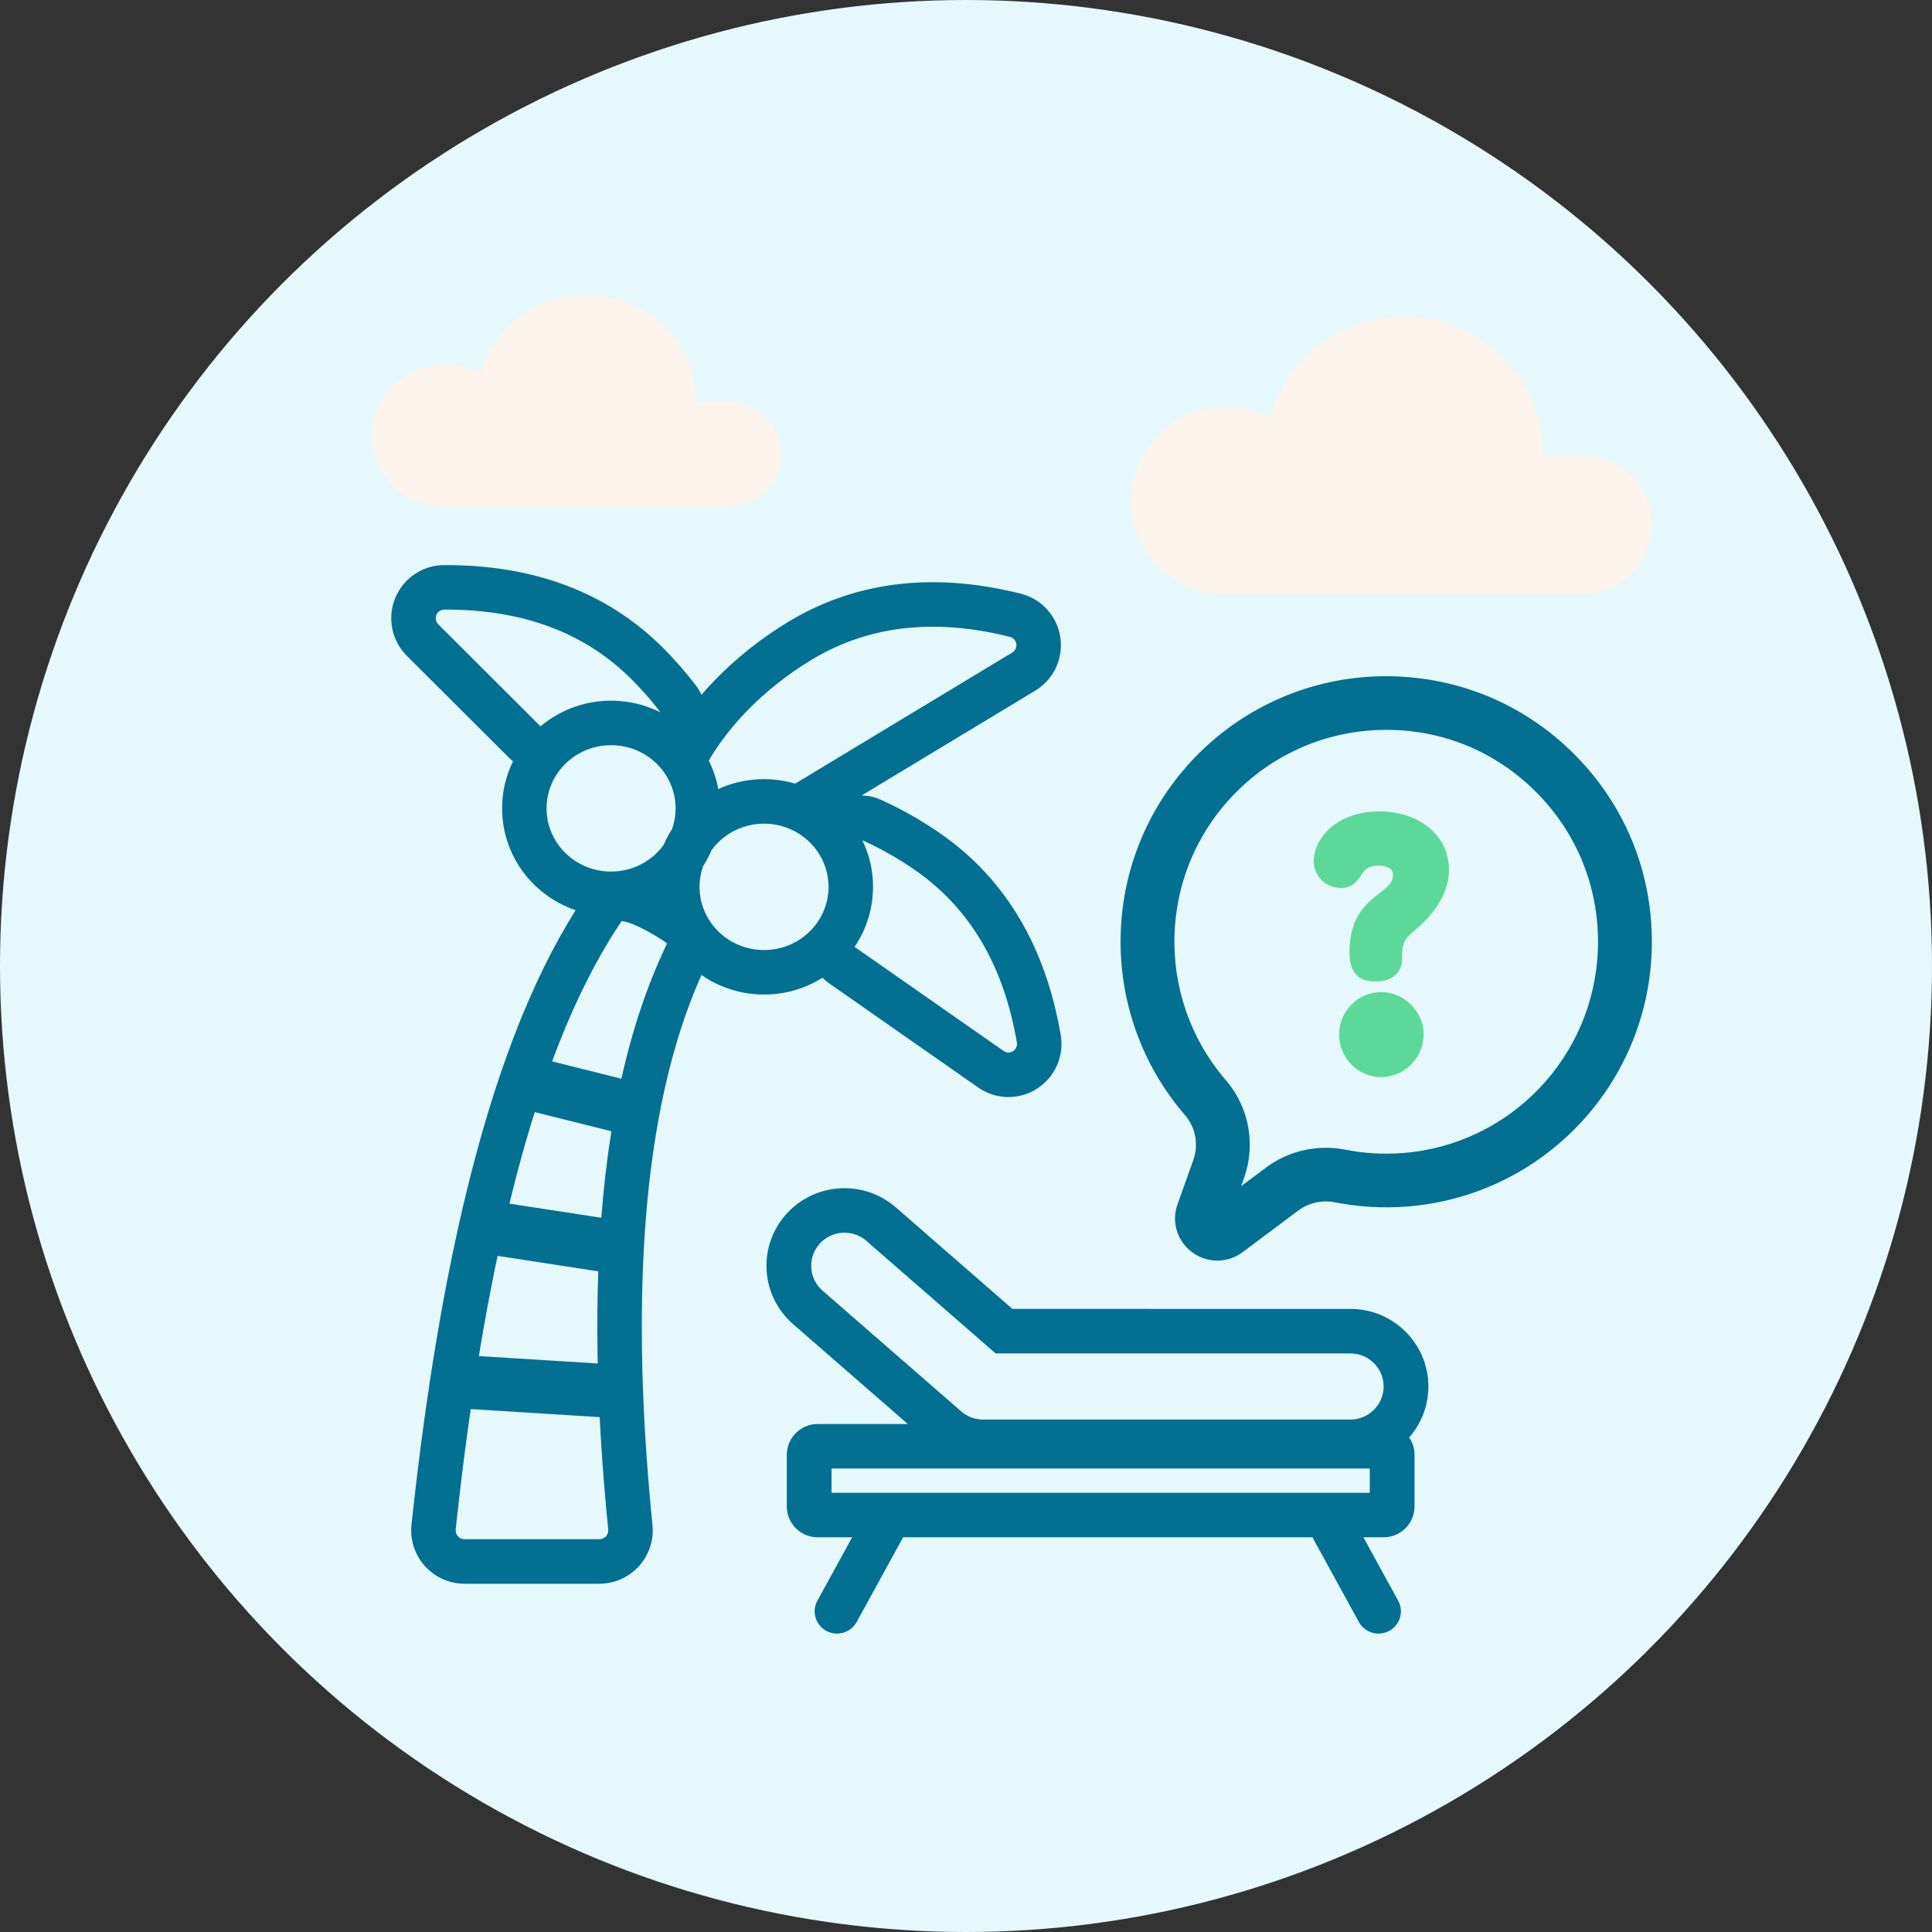 <svg xmlns="http://www.w3.org/2000/svg" width="400" height="400" viewBox="0 0 400 400">
  <rect x="0" y="0" width="400" height="400" fill="#333333" stroke="none"/>
  <g fill="none" fill-rule="evenodd">
    <circle cx="200" cy="200" r="200" fill="#E6F8FC"/>
    <g transform="translate(77 61)">
      <path fill="#FBF3EC" d="M42.37,0.084 C55.54,-1.021 66.727,8.899 67.035,21.513 L67.04,22.086 L73.42,22.086 C79.671,22.086 84.738,27.012 84.738,33.091 C84.738,39.028 79.895,43.868 73.844,44.085 L73.42,44.092 L15.303,44.092 C6.909,44.092 0,37.478 0,29.215 C0,20.997 6.852,14.336 15.306,14.336 C17.915,14.336 20.369,14.972 22.519,16.09 C25.021,7.407 32.852,0.889 42.37,0.084 Z M211.076,4.598 C227.882,3.152 242.149,16.162 242.471,32.675 L242.475,33.296 L250.594,33.296 C258.55,33.296 265,39.721 265,47.65 C265,55.423 258.791,61.752 251.051,61.993 L250.594,62 L176.628,62 C165.945,62 157.151,53.372 157.151,42.595 C157.151,31.876 165.872,23.187 176.632,23.187 C179.952,23.187 183.075,24.017 185.812,25.476 C188.996,14.15 198.962,5.648 211.076,4.598 Z"/>
      <g fill="#037092" fill-rule="nonzero" transform="matrix(-1 0 0 1 143 56)">
        <path d="M91.312,64.522 C94.364,64.522 97.218,66.035 98.932,68.561 C103.672,75.548 107.993,83.801 111.903,93.328 L111.903,93.328 L112.765,95.466 C114.333,99.425 115.833,103.594 117.266,107.976 L117.266,107.976 L118.041,110.387 L118.803,112.84 C118.928,113.253 119.054,113.667 119.178,114.083 L119.178,114.083 L119.92,116.599 L120.648,119.157 C120.769,119.587 120.888,120.019 121.007,120.452 L121.007,120.452 L121.716,123.073 L122.411,125.737 C122.526,126.184 122.64,126.634 122.754,127.084 L122.754,127.084 L123.429,129.811 L124.092,132.58 L124.741,135.391 L125.377,138.245 C125.482,138.724 125.586,139.204 125.69,139.687 L125.69,139.687 L126.306,142.604 L126.909,145.563 L127.5,148.564 L128.077,151.607 C128.172,152.118 128.267,152.63 128.361,153.145 L128.361,153.145 L128.919,156.251 C129.011,156.773 129.102,157.296 129.193,157.821 L129.193,157.821 L129.731,160.991 L130.257,164.203 C130.343,164.742 130.429,165.283 130.515,165.826 L130.515,165.826 L131.021,169.102 C131.271,170.75 131.516,172.415 131.756,174.095 L131.756,174.095 L132.23,177.477 L132.691,180.902 L133.139,184.369 L133.575,187.878 L133.998,191.43 L134.408,195.024 L134.806,198.661 C134.848,199.052 134.869,199.445 134.869,199.838 C134.869,205.947 129.92,210.899 123.816,210.899 L123.816,210.899 L95.908,210.899 C95.54,210.899 95.172,210.88 94.806,210.844 C88.732,210.234 84.302,204.813 84.911,198.735 L84.911,198.735 L85.245,195.282 L85.551,191.868 L85.831,188.493 L86.082,185.155 C86.162,184.049 86.237,182.95 86.307,181.856 L86.307,181.856 L86.504,178.596 C86.535,178.056 86.564,177.517 86.592,176.98 L86.592,176.98 L86.749,173.777 L86.878,170.613 L86.98,167.486 C87.406,152.47 86.879,138.801 85.413,126.483 L85.413,126.483 L85.097,123.954 C82.951,107.64 79.108,93.771 73.601,82.36 C72.389,79.849 72.378,76.924 73.571,74.404 C75.517,70.295 85.933,64.522 91.312,64.522 Z M122.54,174.738 L95.842,176.406 L95.791,177.461 C95.776,177.735 95.761,178.01 95.746,178.285 L95.7,179.112 L95.499,182.442 L95.27,185.81 L95.013,189.215 L94.728,192.657 L94.416,196.137 L94.075,199.654 C93.974,200.667 94.712,201.571 95.725,201.672 C95.786,201.678 95.847,201.681 95.908,201.681 L95.908,201.681 L123.816,201.681 L124.031,201.669 C124.947,201.563 125.658,200.783 125.658,199.838 L125.658,199.838 L125.648,199.642 C125.52,198.45 125.391,197.265 125.259,196.087 L125.259,196.087 L124.859,192.575 L124.446,189.106 L124.021,185.678 L123.584,182.293 L123.134,178.95 C123.058,178.396 122.982,177.845 122.905,177.294 L122.905,177.294 L122.54,174.738 Z M116.977,143.016 L96.132,146.221 C96.328,151.628 96.381,157.228 96.291,163.02 L96.291,163.02 L96.245,165.299 L120.85,163.762 L120.445,161.32 L119.917,158.252 C119.828,157.745 119.738,157.239 119.648,156.734 L119.648,156.734 L119.101,153.73 L118.542,150.768 C118.354,149.787 118.164,148.814 117.971,147.848 L117.971,147.848 L117.388,144.97 L116.977,143.016 Z M109.284,113.252 L93.423,117.216 C94.33,122.901 95.025,128.871 95.509,135.127 L114.528,132.202 L113.963,129.9 C113.908,129.681 113.853,129.463 113.798,129.245 L113.633,128.593 L112.964,126.012 C112.852,125.585 112.739,125.16 112.626,124.737 L112.626,124.737 L111.939,122.219 L111.24,119.743 C111.005,118.925 110.768,118.113 110.529,117.309 L110.529,117.309 L109.806,114.918 L109.284,113.252 Z M91.312,73.739 C90.514,73.739 89.307,74.163 88.021,74.754 L88.021,74.754 L87.243,75.126 C87.113,75.191 86.982,75.257 86.852,75.324 L86.852,75.324 L86.075,75.734 L85.319,76.153 L84.599,76.569 L83.931,76.97 L83.331,77.343 L82.593,77.824 L82.232,78.075 C82.181,78.111 82.136,78.144 82.096,78.174 L82.096,78.174 L81.926,78.314 L81.895,78.351 C85.865,86.578 89.016,95.905 91.349,106.334 L105.693,102.749 L105.61,102.523 C102.027,92.905 98.074,84.571 93.752,77.523 L93.27,76.745 L92.297,75.221 C91.971,74.72 91.643,74.226 91.312,73.739 Z"/>
        <path d="M128.091,0.002 C131.005,0.019 133.79,1.195 135.835,3.269 C139.722,7.212 140.059,13.415 136.678,17.753 L136.497,17.977 L136.163,18.362 L135.97,18.572 L135.771,18.777 L114.6,39.903 C114.34,40.161 114.069,40.402 113.787,40.624 C115.234,43.562 116.047,46.867 116.047,50.365 C116.047,62.725 105.901,72.663 93.483,72.663 C90.106,72.663 86.897,71.928 84.015,70.609 C82.108,81.046 72.86,88.909 61.813,88.909 C57.365,88.909 53.208,87.634 49.705,85.429 C49.394,85.752 49.055,86.056 48.69,86.337 L48.343,86.591 L17.482,108.153 C15.114,109.807 12.189,110.461 9.341,109.969 C3.365,108.938 -0.629,103.256 0.389,97.288 C3.493,79.088 11.765,65.028 25.136,55.687 C28.492,53.341 32,51.284 35.616,49.526 L36.977,48.881 L37.632,48.581 C38.981,47.964 40.336,47.695 41.635,47.713 L5.659,25.989 C3.168,24.485 1.378,22.053 0.677,19.231 C-0.782,13.359 2.775,7.397 8.654,5.918 C26.226,1.5 42.156,3.217 55.926,11.233 L56.733,11.711 L57.716,12.315 C64.289,16.42 70.101,21.423 74.768,26.848 C75.064,26.184 75.451,25.53 75.937,24.893 C78.013,22.17 80.297,19.556 82.771,17.088 C94.31,5.575 109.609,-0.107 128.091,0.002 Z M41.258,75.827 L41.205,75.71 C41.177,75.649 41.15,75.587 41.122,75.525 C41.104,75.485 41.087,75.444 41.069,75.403 L41.029,75.31 C40.927,75.072 40.829,74.832 40.735,74.59 C40.719,74.548 40.702,74.506 40.686,74.463 C40.652,74.374 40.619,74.286 40.587,74.197 C40.57,74.15 40.553,74.103 40.536,74.056 C40.496,73.946 40.458,73.836 40.421,73.726 C40.401,73.67 40.383,73.614 40.364,73.558 C40.291,73.337 40.221,73.113 40.154,72.889 C40.132,72.814 40.11,72.739 40.089,72.663 C40.061,72.563 40.033,72.464 40.006,72.365 L40.089,72.663 C40.028,72.45 39.971,72.235 39.916,72.018 C39.909,71.989 39.901,71.96 39.894,71.931 C39.83,71.671 39.77,71.408 39.715,71.144 C39.67,70.927 39.628,70.71 39.589,70.491 C39.58,70.44 39.571,70.389 39.562,70.339 C39.549,70.262 39.537,70.185 39.525,70.108 C39.516,70.055 39.508,70.001 39.5,69.948 C39.457,69.664 39.419,69.378 39.387,69.09 C39.382,69.048 39.377,69.005 39.373,68.962 C39.327,68.531 39.294,68.096 39.274,67.658 C39.27,67.585 39.267,67.513 39.265,67.44 C39.262,67.368 39.26,67.297 39.258,67.225 C39.256,67.16 39.254,67.096 39.253,67.031 C39.251,66.892 39.249,66.752 39.249,66.612 C39.249,66.444 39.251,66.277 39.255,66.11 L39.249,66.612 C39.249,66.383 39.253,66.156 39.26,65.929 C39.269,65.62 39.285,65.312 39.307,65.005 C39.311,64.948 39.315,64.892 39.32,64.835 C39.345,64.514 39.378,64.194 39.417,63.877 C39.421,63.847 39.424,63.818 39.428,63.789 C39.496,63.256 39.583,62.728 39.689,62.208 C39.695,62.174 39.702,62.141 39.709,62.107 C39.737,61.973 39.766,61.84 39.796,61.707 C39.803,61.678 39.809,61.649 39.816,61.62 C39.891,61.297 39.972,60.977 40.061,60.66 C40.072,60.622 40.082,60.584 40.093,60.545 C40.132,60.41 40.172,60.275 40.213,60.141 C40.226,60.098 40.239,60.054 40.253,60.011 C40.295,59.876 40.339,59.742 40.383,59.608 C40.387,59.596 40.391,59.586 40.394,59.575 C40.443,59.43 40.494,59.285 40.546,59.14 C40.564,59.089 40.583,59.038 40.602,58.986 C40.704,58.707 40.813,58.431 40.926,58.157 C40.951,58.097 40.976,58.036 41.002,57.976 C41.147,57.634 41.301,57.297 41.463,56.964 L40.808,57.263 C37.326,58.872 33.82,60.86 30.41,63.244 C19.155,71.106 12.174,82.972 9.468,98.839 C9.303,99.804 9.947,100.72 10.906,100.886 C10.982,100.899 11.059,100.907 11.135,100.91 L11.362,100.904 C11.589,100.884 11.81,100.819 12.013,100.714 L12.209,100.595 L43.07,79.034 C42.948,78.854 42.828,78.672 42.711,78.488 C42.672,78.427 42.634,78.366 42.595,78.305 C42.561,78.251 42.528,78.196 42.494,78.142 C42.456,78.079 42.418,78.017 42.381,77.955 C42.352,77.906 42.323,77.857 42.294,77.808 C41.988,77.289 41.703,76.757 41.44,76.212 C41.408,76.147 41.377,76.081 41.346,76.015 L41.44,76.212 C41.397,76.124 41.355,76.035 41.313,75.945 L41.258,75.827 L41.258,75.827 Z M61.813,53.532 L61.423,53.537 C61.365,53.539 61.307,53.541 61.25,53.543 C61.129,53.548 61.009,53.554 60.889,53.562 L61.25,53.543 C61.115,53.549 60.981,53.556 60.847,53.565 C60.735,53.573 60.621,53.582 60.509,53.593 L60.847,53.565 C60.669,53.578 60.492,53.594 60.316,53.613 L60.509,53.593 C60.382,53.605 60.257,53.619 60.131,53.634 L60.316,53.613 C60.133,53.633 59.95,53.657 59.769,53.684 C59.707,53.693 59.644,53.703 59.581,53.713 L59.769,53.684 C59.642,53.703 59.515,53.724 59.389,53.747 L59.581,53.713 C59.45,53.734 59.32,53.758 59.191,53.783 L59.389,53.747 C59.202,53.78 59.017,53.818 58.832,53.859 C58.797,53.866 58.761,53.874 58.725,53.882 L58.832,53.859 C58.721,53.884 58.609,53.91 58.499,53.938 L58.053,54.057 C52.751,55.579 48.816,60.235 48.483,65.839 C48.478,65.923 48.473,66.008 48.47,66.092 L48.483,65.839 C48.475,65.973 48.469,66.107 48.465,66.241 L48.47,66.092 C48.463,66.265 48.46,66.438 48.46,66.612 L48.465,66.974 C48.466,67.029 48.468,67.083 48.471,67.138 C48.473,67.196 48.475,67.253 48.478,67.311 L48.471,67.138 C48.752,74.118 54.618,79.692 61.813,79.692 C69.188,79.692 75.167,73.836 75.167,66.612 C75.167,65.106 74.907,63.659 74.429,62.313 C73.752,61.266 73.164,60.159 72.672,59.001 C71.061,56.797 68.768,55.105 66.095,54.219 C66.087,54.214 66.078,54.212 66.069,54.209 L66.095,54.219 C65.44,54.001 64.762,53.833 64.065,53.717 C64.036,53.711 64.007,53.707 63.978,53.702 L64.065,53.717 C63.963,53.7 63.86,53.684 63.757,53.669 L63.978,53.702 C63.848,53.681 63.718,53.662 63.587,53.645 L63.757,53.669 C63.626,53.651 63.493,53.634 63.36,53.619 L63.587,53.645 C63.46,53.629 63.332,53.614 63.204,53.601 L63.36,53.619 C63.235,53.604 63.11,53.592 62.984,53.581 L63.204,53.601 C63.068,53.588 62.931,53.576 62.793,53.566 L62.984,53.581 C62.861,53.571 62.736,53.562 62.612,53.555 L62.793,53.566 C62.616,53.554 62.439,53.545 62.261,53.539 L62.612,53.555 C62.486,53.547 62.359,53.542 62.232,53.538 L62.232,53.538 L61.813,53.532 L61.813,53.532 Z M91.154,37.482 L90.957,37.519 C90.89,37.531 90.823,37.544 90.757,37.558 L90.956,37.518 C90.836,37.54 90.717,37.564 90.597,37.59 L90.757,37.558 C90.561,37.598 90.367,37.642 90.174,37.69 C90.155,37.693 90.136,37.698 90.117,37.703 L90.174,37.69 C90.076,37.714 89.979,37.74 89.882,37.766 L90.117,37.703 C90.001,37.732 89.887,37.763 89.773,37.795 L89.882,37.766 C89.699,37.816 89.518,37.87 89.339,37.927 C89.306,37.936 89.273,37.947 89.241,37.958 L89.339,37.927 C89.245,37.957 89.152,37.988 89.06,38.02 L89.241,37.958 C89.123,37.996 89.006,38.036 88.89,38.078 L89.06,38.02 C88.939,38.061 88.819,38.104 88.699,38.149 L88.403,38.265 C88.352,38.285 88.301,38.306 88.25,38.328 L88.404,38.263 C88.287,38.311 88.17,38.36 88.054,38.41 L88.25,38.328 C88.143,38.372 88.036,38.419 87.93,38.466 L87.448,38.694 C84.864,39.979 82.764,42.062 81.487,44.613 L81.482,44.622 L81.339,44.919 C80.96,45.726 80.664,46.579 80.459,47.465 L80.35,47.985 C80.205,48.757 80.129,49.552 80.129,50.365 C80.129,51.871 80.389,53.318 80.867,54.665 C81.544,55.711 82.133,56.819 82.625,57.976 C85.045,61.288 89.007,63.445 93.483,63.445 C100.858,63.445 106.836,57.589 106.836,50.365 C106.836,46.377 105.014,42.805 102.14,40.406 L102.174,40.435 C101.887,40.193 101.59,39.965 101.286,39.749 C101.263,39.733 101.24,39.717 101.217,39.701 L101.286,39.749 C101.211,39.696 101.136,39.644 101.06,39.593 L101.217,39.701 C101.119,39.633 101.021,39.566 100.921,39.501 L101.06,39.593 C100.957,39.524 100.854,39.455 100.749,39.389 L100.921,39.501 C100.811,39.428 100.7,39.357 100.588,39.288 C100.519,39.245 100.45,39.203 100.38,39.162 L100.588,39.288 C100.458,39.208 100.327,39.131 100.195,39.055 L100.38,39.162 C100.289,39.108 100.196,39.054 100.103,39.002 L100.195,39.055 C99.671,38.756 99.124,38.491 98.557,38.263 C98.546,38.257 98.533,38.251 98.52,38.246 L98.557,38.263 C98.103,38.08 97.636,37.921 97.159,37.787 C97.127,37.777 97.095,37.768 97.063,37.759 L97.159,37.787 C96.9,37.714 96.637,37.649 96.372,37.592 C96.31,37.578 96.247,37.565 96.185,37.552 L96.372,37.592 C96.276,37.571 96.179,37.551 96.082,37.533 L96.185,37.552 C96.082,37.532 95.978,37.512 95.874,37.494 L96.082,37.533 C95.947,37.507 95.812,37.483 95.676,37.461 L95.874,37.494 C95.776,37.476 95.677,37.46 95.578,37.445 L95.676,37.461 C95.569,37.443 95.461,37.427 95.353,37.412 L95.578,37.445 C95.479,37.43 95.381,37.415 95.281,37.402 L95.353,37.412 C95.195,37.391 95.037,37.372 94.878,37.356 C94.813,37.349 94.747,37.343 94.681,37.337 L94.878,37.356 C94.761,37.344 94.643,37.333 94.524,37.324 L94.681,37.337 C94.577,37.328 94.472,37.32 94.367,37.313 L94.524,37.324 C94.407,37.315 94.29,37.308 94.172,37.302 L94.367,37.313 C94.231,37.305 94.095,37.298 93.958,37.293 L94.172,37.302 C94.064,37.297 93.955,37.293 93.846,37.29 L93.846,37.29 L93.483,37.285 L93.483,37.285 L93.067,37.291 C93.041,37.292 93.015,37.293 92.989,37.294 C92.891,37.297 92.795,37.302 92.698,37.307 L92.989,37.294 C92.839,37.299 92.69,37.307 92.542,37.317 L92.698,37.307 C92.533,37.316 92.37,37.329 92.207,37.344 L92.542,37.317 C92.367,37.329 92.194,37.344 92.022,37.363 L92.207,37.344 C92.079,37.355 91.952,37.369 91.825,37.384 L92.022,37.363 C91.902,37.375 91.783,37.39 91.665,37.405 L91.825,37.384 C91.663,37.404 91.501,37.426 91.34,37.452 L91.665,37.405 C91.494,37.428 91.324,37.454 91.155,37.483 L91.154,37.482 Z M27.101,12.756 C21.954,12.736 16.553,13.436 10.898,14.858 C9.954,15.095 9.38,16.058 9.616,17.007 C9.71,17.387 9.926,17.723 10.227,17.964 L10.418,18.097 L55.362,45.24 L55.374,45.237 C55.813,45.108 56.258,44.991 56.707,44.889 L56.135,45.027 C56.346,44.973 56.559,44.922 56.772,44.874 C56.95,44.834 57.128,44.796 57.308,44.76 C57.335,44.754 57.362,44.749 57.389,44.744 C57.556,44.711 57.723,44.68 57.891,44.651 C57.95,44.64 58.009,44.63 58.068,44.621 C58.236,44.593 58.404,44.567 58.572,44.543 C58.606,44.538 58.639,44.534 58.673,44.529 C59.045,44.478 59.421,44.435 59.799,44.402 C59.834,44.399 59.869,44.396 59.904,44.393 C60.083,44.378 60.262,44.366 60.443,44.355 C60.496,44.352 60.55,44.349 60.604,44.346 C60.776,44.337 60.947,44.33 61.119,44.325 C61.158,44.324 61.197,44.323 61.236,44.322 C61.428,44.317 61.621,44.314 61.813,44.314 C62.182,44.314 62.548,44.323 62.911,44.34 C63.202,44.354 63.492,44.373 63.78,44.398 C63.861,44.405 63.942,44.412 64.023,44.42 C64.06,44.424 64.097,44.427 64.133,44.431 C64.446,44.463 64.756,44.501 65.065,44.545 C65.191,44.563 65.318,44.582 65.444,44.602 C65.5,44.611 65.556,44.62 65.613,44.63 C65.701,44.644 65.788,44.66 65.876,44.675 C65.972,44.693 66.068,44.711 66.164,44.729 C66.259,44.747 66.353,44.766 66.448,44.786 C66.518,44.8 66.586,44.815 66.655,44.83 C66.789,44.859 66.923,44.889 67.056,44.92 C67.092,44.929 67.127,44.937 67.162,44.945 C67.265,44.97 67.367,44.995 67.469,45.022 C67.56,45.045 67.651,45.068 67.741,45.093 C67.791,45.106 67.841,45.12 67.89,45.133 C68.01,45.166 68.129,45.2 68.248,45.235 C68.303,45.251 68.357,45.268 68.412,45.284 C68.531,45.32 68.65,45.357 68.769,45.395 C68.812,45.409 68.855,45.423 68.898,45.437 C69.014,45.475 69.131,45.514 69.247,45.554 C69.335,45.584 69.422,45.615 69.509,45.646 C69.571,45.668 69.634,45.691 69.697,45.714 C69.804,45.754 69.91,45.794 70.015,45.835 C70.084,45.861 70.152,45.888 70.22,45.915 C70.284,45.94 70.347,45.965 70.41,45.991 C70.477,46.018 70.544,46.046 70.611,46.074 L70.714,46.118 C70.905,46.199 71.094,46.282 71.281,46.368 C71.364,45.916 71.46,45.469 71.57,45.027 L71.438,45.592 C71.484,45.38 71.534,45.169 71.587,44.959 C71.632,44.779 71.68,44.6 71.729,44.421 C71.736,44.399 71.742,44.377 71.748,44.354 C72.129,43.004 72.635,41.707 73.253,40.474 C69.057,33.245 61.734,25.498 51.975,19.604 C44.725,15.226 36.736,12.947 28.007,12.767 L27.101,12.756 Z M83.879,30.184 L83.924,30.163 L83.954,30.149 C84.099,30.082 84.244,30.017 84.39,29.953 L83.924,30.163 C84.098,30.082 84.273,30.004 84.449,29.928 C84.561,29.88 84.673,29.832 84.785,29.786 C84.871,29.75 84.958,29.715 85.044,29.681 C85.148,29.639 85.252,29.599 85.356,29.559 C85.397,29.543 85.438,29.528 85.479,29.513 C85.611,29.463 85.744,29.415 85.877,29.368 C85.891,29.363 85.905,29.358 85.919,29.353 C86.073,29.299 86.227,29.246 86.383,29.195 C86.414,29.185 86.446,29.175 86.477,29.164 C86.594,29.127 86.71,29.09 86.826,29.055 C86.877,29.04 86.928,29.024 86.979,29.009 C87.129,28.965 87.279,28.922 87.429,28.88 C87.451,28.874 87.474,28.868 87.497,28.862 C87.65,28.82 87.804,28.78 87.957,28.742 C87.966,28.74 87.974,28.738 87.983,28.736 L88.018,28.727 C88.156,28.693 88.293,28.661 88.431,28.629 C88.493,28.616 88.554,28.602 88.615,28.589 C88.919,28.523 89.225,28.463 89.533,28.409 C89.575,28.401 89.617,28.394 89.659,28.387 C89.993,28.331 90.329,28.282 90.667,28.24 C90.679,28.238 90.692,28.237 90.706,28.235 C91.057,28.193 91.41,28.158 91.766,28.131 C91.783,28.13 91.801,28.129 91.819,28.128 C92.167,28.102 92.518,28.085 92.871,28.076 C92.903,28.075 92.935,28.074 92.967,28.073 C93.138,28.07 93.31,28.068 93.483,28.068 C93.805,28.068 94.125,28.074 94.444,28.088 C94.463,28.088 94.482,28.089 94.502,28.09 C94.805,28.103 95.106,28.123 95.405,28.148 C95.451,28.152 95.497,28.156 95.543,28.16 C95.642,28.169 95.742,28.178 95.841,28.188 C95.901,28.194 95.96,28.201 96.019,28.207 C96.127,28.219 96.235,28.232 96.343,28.245 C96.405,28.253 96.466,28.261 96.528,28.269 C96.642,28.285 96.756,28.301 96.87,28.318 C96.912,28.324 96.954,28.33 96.996,28.337 C97.085,28.351 97.173,28.365 97.26,28.379 C97.324,28.39 97.388,28.401 97.452,28.412 C97.586,28.436 97.72,28.46 97.853,28.486 C97.877,28.491 97.902,28.496 97.926,28.501 C98.048,28.525 98.169,28.55 98.29,28.576 C98.329,28.584 98.367,28.592 98.405,28.601 C98.495,28.62 98.586,28.641 98.675,28.662 C98.744,28.678 98.812,28.694 98.88,28.711 C99.148,28.776 99.414,28.845 99.678,28.92 C99.716,28.931 99.754,28.941 99.792,28.952 C99.892,28.981 99.992,29.01 100.091,29.04 C100.142,29.056 100.193,29.071 100.244,29.087 C100.295,29.103 100.346,29.119 100.397,29.135 C100.516,29.173 100.634,29.211 100.751,29.251 C100.991,29.332 101.23,29.416 101.466,29.505 C101.496,29.516 101.525,29.527 101.555,29.538 C101.684,29.587 101.813,29.637 101.941,29.688 C101.963,29.697 101.985,29.706 102.007,29.715 C102.124,29.762 102.241,29.811 102.358,29.86 C102.396,29.876 102.434,29.892 102.471,29.908 C102.73,30.02 102.986,30.135 103.24,30.256 C103.26,30.265 103.281,30.275 103.301,30.285 C103.405,30.335 103.509,30.385 103.612,30.437 C103.675,30.468 103.738,30.5 103.801,30.532 C104.019,30.643 104.235,30.757 104.448,30.874 L104.509,30.908 C104.532,30.92 104.554,30.933 104.577,30.946 C104.808,31.075 105.035,31.207 105.261,31.344 C105.286,31.359 105.312,31.375 105.338,31.391 C105.578,31.538 105.815,31.689 106.049,31.844 C106.074,31.86 106.097,31.876 106.121,31.892 C106.365,32.055 106.605,32.222 106.841,32.394 C106.862,32.409 106.883,32.424 106.904,32.44 C106.995,32.506 107.085,32.574 107.175,32.641 C107.212,32.669 107.25,32.698 107.287,32.726 C107.489,32.881 107.688,33.039 107.884,33.199 L108.096,33.375 L129.268,12.25 L129.416,12.083 C129.956,11.39 129.911,10.385 129.278,9.743 C128.95,9.41 128.504,9.221 128.038,9.219 C111.91,9.124 98.989,13.923 89.274,23.616 C87.372,25.514 85.627,27.479 84.04,29.48 L83.26,30.484 L83.346,30.44 C83.522,30.353 83.7,30.267 83.879,30.184 Z"/>
      </g>
      <g fill="#037092" fill-rule="nonzero" transform="matrix(-1 0 0 1 219 185)">
        <path d="M14.658,89.82 L14.497,90.091 C13.199,92.119 10.525,92.826 8.372,91.658 C6.219,90.49 5.369,87.871 6.38,85.689 L6.523,85.407 L13.717,72.287 L9.556,72.287 C6.13,72.287 3.33,69.617 3.147,66.255 L3.138,65.904 L3.138,55.207 C3.138,51.799 5.823,49.015 9.204,48.833 L9.556,48.824 L126.686,48.824 C130.113,48.824 132.912,51.494 133.095,54.857 L133.104,55.207 L133.104,65.904 C133.104,69.312 130.419,72.096 127.038,72.278 L126.686,72.287 L119.575,72.287 L126.771,85.407 C127.996,87.641 127.168,90.44 124.922,91.658 C122.769,92.826 120.094,92.119 118.797,90.091 L118.635,89.82 L109.019,72.287 L24.273,72.287 L14.658,89.82 Z M123.837,58.039 L12.403,58.039 L12.403,63.07 L123.837,63.07 L123.837,58.039 Z"/>
        <path d="M110.523,3.979 L86.39,24.991 L16.418,24.993 C7.504,24.993 0.267,32.19 0.267,41.055 C0.267,49.92 7.504,57.118 16.418,57.118 L92.462,57.118 C96.376,57.118 100.156,55.705 103.101,53.14 L131.803,28.148 C135.036,25.333 136.995,21.39 137.28,17.127 C137.564,12.861 136.145,8.696 133.315,5.482 L132.923,5.051 C130.265,2.242 126.703,0.487 122.834,0.089 L122.223,0.034 C117.939,-0.243 113.754,1.165 110.523,3.979 Z M121.619,9.231 C123.454,9.352 125.132,10.177 126.344,11.553 C127.555,12.928 128.155,14.691 128.033,16.516 C127.921,18.2 127.206,19.752 126.008,20.928 L125.699,21.214 L96.997,46.206 C95.846,47.209 94.397,47.798 92.878,47.89 L92.462,47.902 L16.418,47.902 C12.622,47.902 9.533,44.831 9.533,41.055 C9.533,37.402 12.426,34.407 16.053,34.218 L16.418,34.208 L89.874,34.208 L116.628,10.911 C117.905,9.799 119.514,9.207 121.197,9.216 L121.619,9.231 Z"/>
      </g>
    </g>
    <g transform="translate(232 140)">
      <path fill="#037092" d="M53.917,5.569 L54.037,11.126 C30.738,11.624 11.911,30.262 11.175,53.557 C10.825,64.622 14.604,75.312 21.812,83.655 C26.608,89.202 28.04,96.978 25.553,103.947 L24.968,105.581 L30.121,101.728 C34.787,98.241 40.773,96.898 46.541,98.029 C50.516,98.812 54.597,99.034 58.677,98.701 C80.767,96.871 98.024,78.773 98.82,56.603 C99.257,44.352 94.765,32.819 86.169,24.127 C77.617,15.481 66.249,10.842 54.037,11.126 L53.917,5.569 Z M20.037,121 C18.224,121 16.41,120.431 14.856,119.293 C11.717,116.992 10.486,112.988 11.793,109.327 L15.045,100.221 C16.194,97.007 15.549,93.439 13.363,90.909 C4.328,80.45 -0.409,67.06 0.028,53.208 C0.951,24.004 24.569,0.638 53.797,0.011 C69.028,-0.289 83.383,5.478 94.111,16.324 C104.884,27.217 110.514,41.662 109.963,56.999 C108.968,84.793 87.318,107.484 59.6,109.776 C54.488,110.198 49.371,109.916 44.382,108.933 C41.699,108.404 38.949,109.022 36.814,110.618 L25.285,119.244 C23.719,120.415 21.879,121 20.037,121 L20.037,121 Z"/>
      <path fill="#5CD999" d="M53.537,28 C57.751,28 61.24,29.245 63.71,31.232 C66.453,33.434 68,36.547 68,40.087 C68,46.531 62.516,51.324 60.713,52.776 C58.267,54.761 58.293,56.169 58.293,58.543 C58.293,59.843 57.858,61.213 56.517,62.179 C55.749,62.734 54.581,63.2 52.728,63.2 C50.63,63.2 49.392,62.577 48.563,61.526 C47.86,60.639 47.397,59.264 47.397,56.985 C47.397,50.882 50.024,47.991 52.017,46.209 C52.389,45.884 52.807,45.549 53.242,45.202 C54.528,44.179 56.41,43.079 56.41,41.108 C56.41,40.577 56.226,40.159 55.872,39.882 C55.25,39.394 54.34,39.231 53.364,39.231 C51.118,39.231 50.444,40.241 49.882,41.101 C48.812,42.736 47.773,43.847 45.62,43.847 C44.248,43.847 42.717,43.308 41.612,42.219 C40.672,41.295 40,39.983 40,38.23 C40,35.885 41.319,32.814 44.437,30.616 C46.574,29.107 49.578,28 53.537,28 M62.752,74.2 C62.752,78.886 58.862,83 53.944,83 C49.024,83 45.25,78.886 45.25,74.2 C45.25,69.4 49.138,65.4 53.944,65.4 C58.746,65.4 62.752,69.4 62.752,74.2"/>
    </g>
  </g>
</svg>
